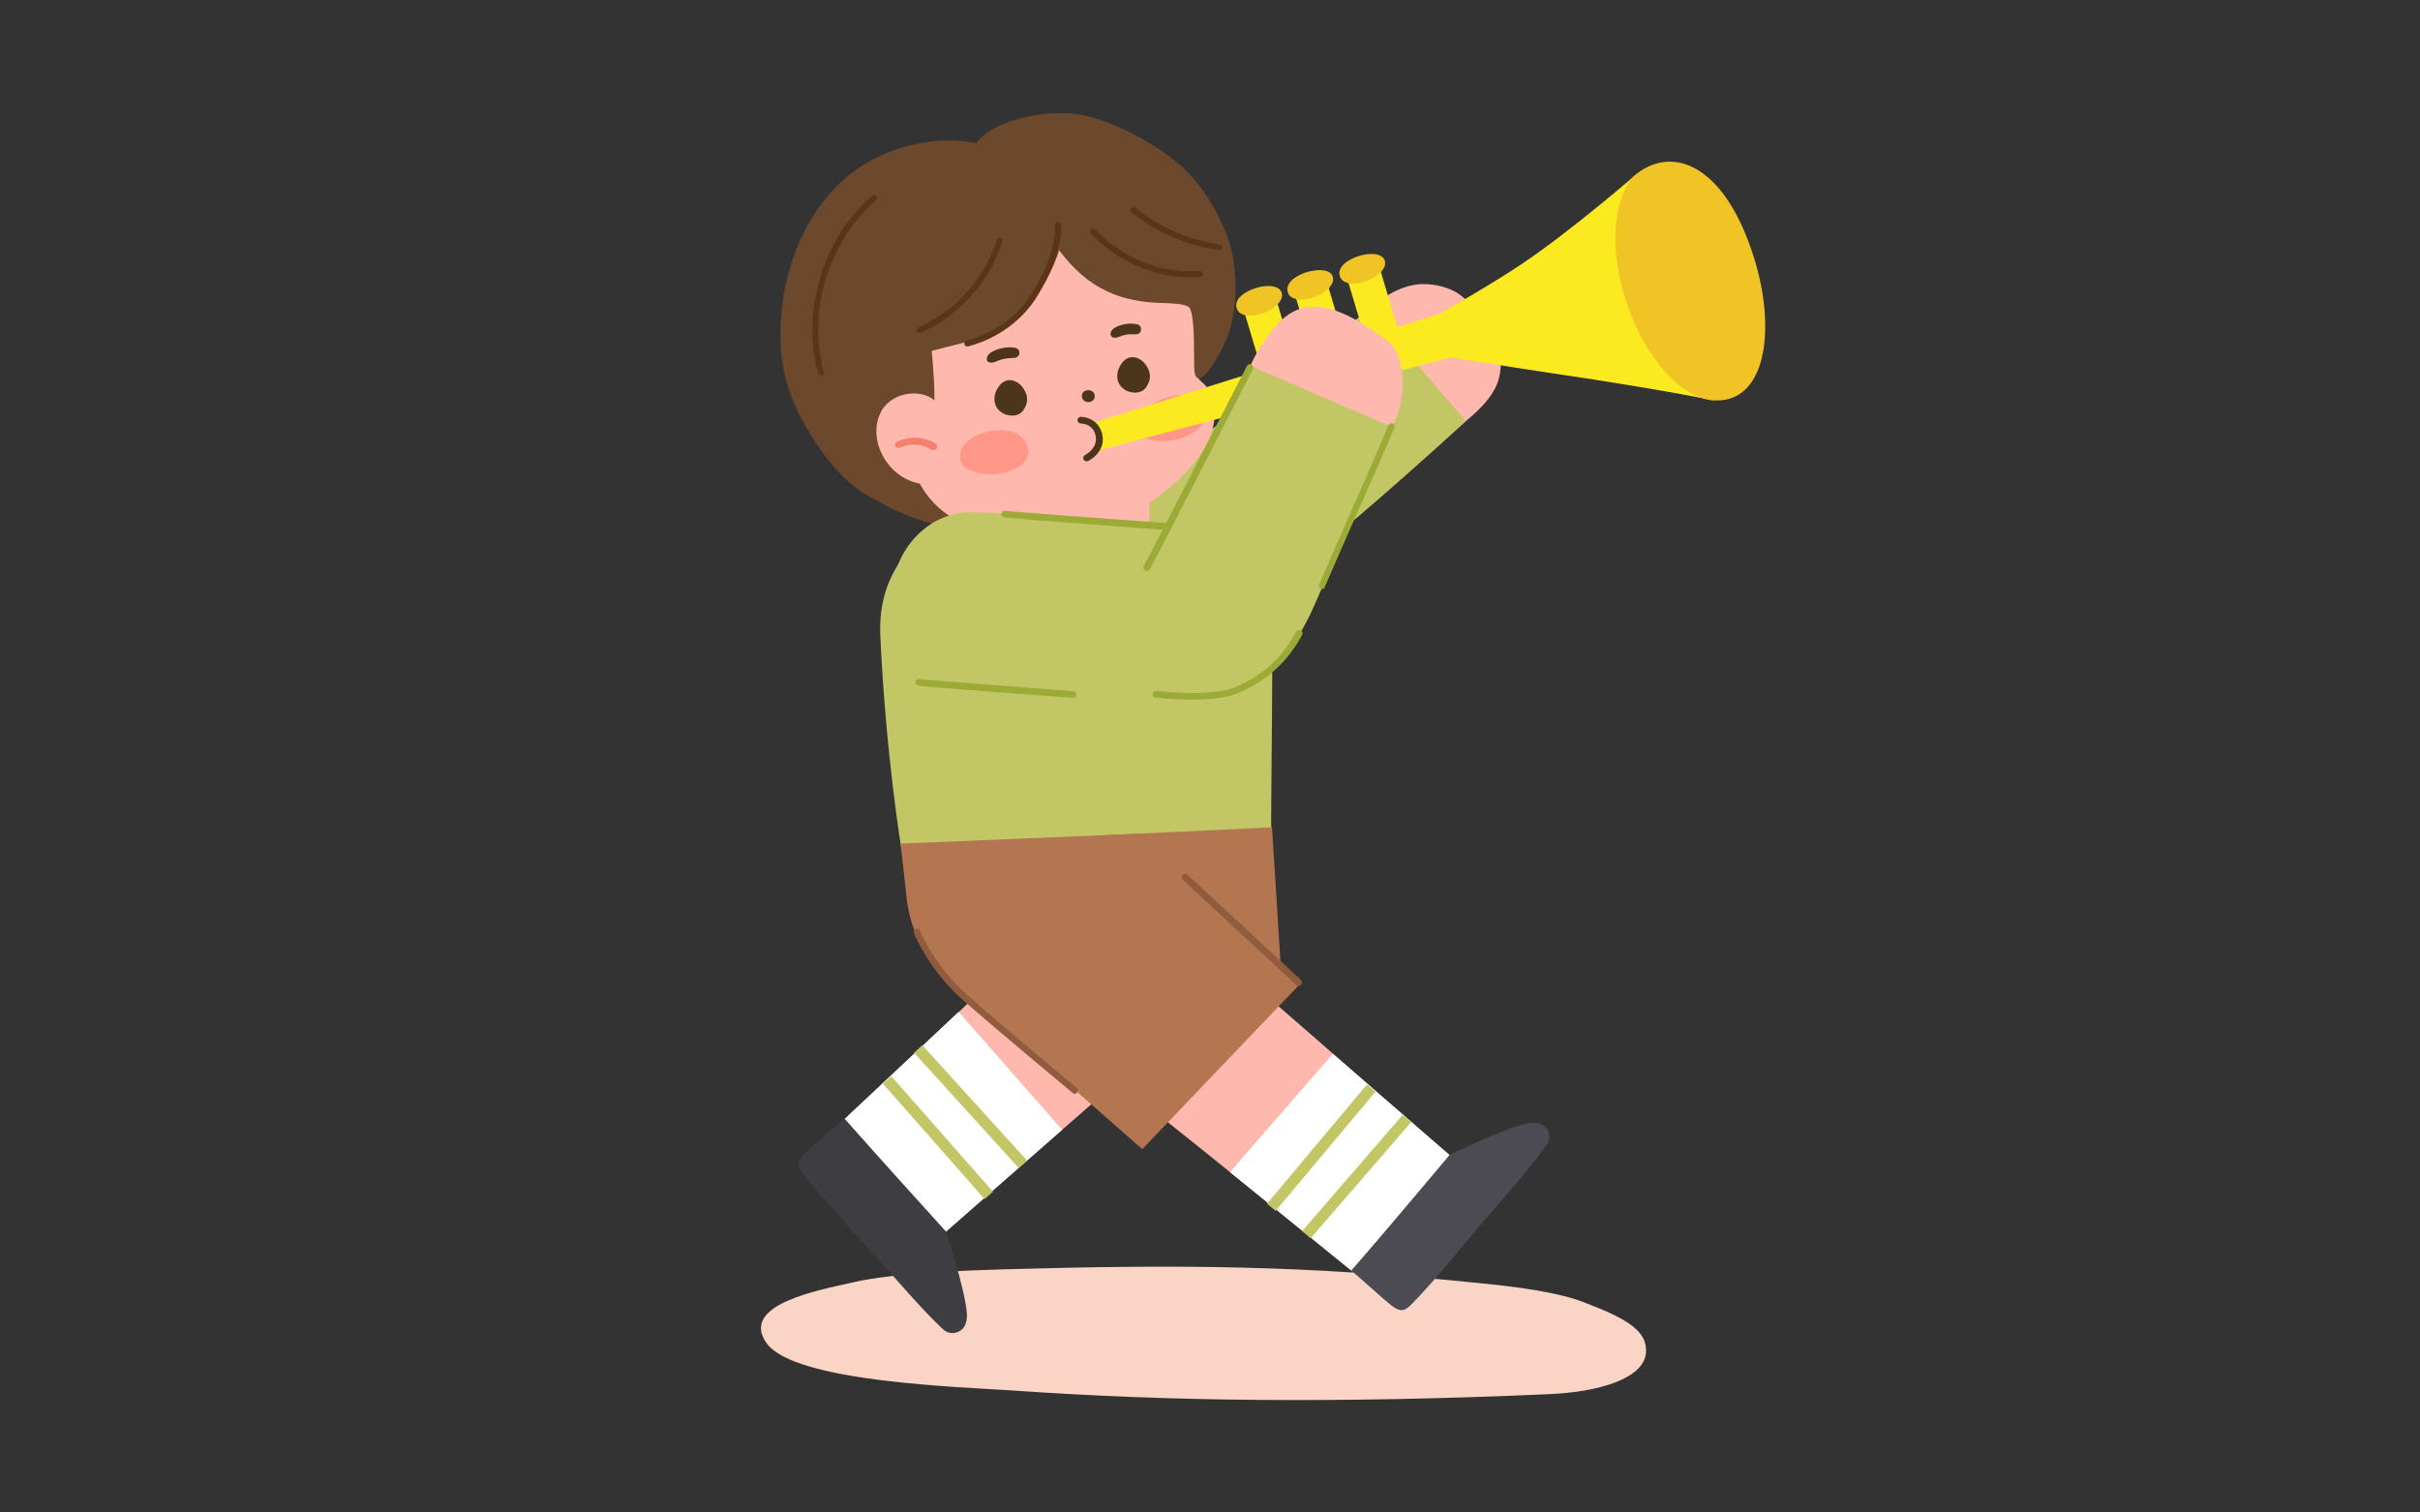 <?xml version="1.0" encoding="utf-8"?>
<!-- Generator: Adobe Illustrator 27.7.0, SVG Export Plug-In . SVG Version: 6.00 Build 0)  -->
<svg version="1.1" id="레이어_1" xmlns="http://www.w3.org/2000/svg" xmlns:xlink="http://www.w3.org/1999/xlink" x="0px"
	 y="0px" viewBox="0 0 800 500" style="enable-background:new 0 0 800 500;" xml:space="preserve">
<rect x="0" y="0" width="800" height="500" fill="#333333" stroke="none"/>
<style type="text/css">
	.st0{fill:#FAD5C5;}
	.st1{fill:#FFB8AE;}
	.st2{fill:#FFFFFF;}
	.st3{fill:#3E3E42;}
	.st4{fill:#C3C665;}
	.st5{fill:#B47551;}
	.st6{fill:#4C4B54;}
	.st7{fill:#6C482D;}
	.st8{fill:#F57F6D;}
	.st9{fill:#5C3416;}
	.st10{fill:#4C351B;}
	.st11{fill:#FF9788;}
	.st12{fill:#915C3D;}
	.st13{fill:#FCEA21;}
	.st14{fill:#F0C424;}
	.st15{fill:#9CAA36;}
</style>
<g>
	<path class="st0" d="M488.3,424.1c-57.9-5.9-98.7-6.1-156-4.5c-11,0.3-37.3,1.2-50.2,4.3c-10.3,2.4-37.9,7.1-28.7,20.1
		c9.2,13,64.8,14.5,81.9,15.7c49.7,3.5,105.6,4.3,176.4,1.2c17.1-0.7,31.5-5.2,32.4-13.5c0.7-7.1-5.6-11.2-20-16.7
		C515.1,427.1,500.8,425.3,488.3,424.1z"/>
</g>
<g>
	<g>
		<g>
			<g>
				<path class="st1" d="M420.5,312.2c-48.6,43.6-118.1,103.7-118.1,103.7l-33.1-36.7c0,0,62-57.4,114.1-108.4L420.5,312.2z"/>
			</g>
		</g>
		<g>
			<g>
				<polygon class="st2" points="316.9,334.5 351.1,373.5 312.6,407.3 279.1,370 				"/>
			</g>
		</g>
		<g>
			<g>
				<path class="st3" d="M312.7,407.1c0,0,6.2,18.6,6.9,26.8c0.1,1,0.2,3.6-1.3,5.3c-1.4,1.5-4.3,2.4-6.7,0.1
					c-6.6-6.1-15.8-17-22.3-24.1c-7.6-8.5-16.7-18.1-23.8-27.1c-0.8-1-1.6-2.2-1.6-3.5c0.1-1.3,1.1-2.4,2-3.3
					c2.8-2.7,9.1-7.9,13.2-11.6C289.1,381.1,312.7,407.1,312.7,407.1z"/>
			</g>
		</g>
		<g>
			<g>
				
					<rect x="308" y="350.6" transform="matrix(0.751 -0.661 0.661 0.751 -171.158 298.534)" class="st4" width="3.7" height="50.8"/>
			</g>
		</g>
		<g>
			<g>
				
					<rect x="319.2" y="340" transform="matrix(0.74 -0.672 0.672 0.74 -162.524 310.916)" class="st4" width="3.7" height="51.5"/>
			</g>
		</g>
		<g>
			<g>
				<path class="st4" d="M298,280.8l122.4-5.2c-0.5,0.4,0.2-27.1,0.2-65.1c0-20.5-2.6-56.5-2.6-56.5l-63,8.8l-40.9,9.1
					c0,0-24.3,9.5-23.1,37.9C292.8,249.7,298,280.8,298,280.8z"/>
			</g>
		</g>
	</g>
	<g>
		<polygon class="st5" points="323.1,322.3 351.3,295.5 363.6,276.2 420.5,273.5 423.4,319.6 372.7,369.1 		"/>
	</g>
	<g>
		<g>
			<g>
				<path class="st1" d="M370.6,287.9c49.8,42.3,118.7,103,118.7,103l-31.9,37.8c0,0-65.3-53.6-122.8-98.4L370.6,287.9z"/>
			</g>
		</g>
		<g>
			<g>
				<polygon class="st2" points="406.6,387.5 440.6,348.4 479.3,381.9 446.9,420.2 				"/>
			</g>
		</g>
		<g>
			<g>
				<path class="st6" d="M479.2,381.8c0,0,17.6-8.7,25.6-10.4c1-0.2,3.6-0.7,5.4,0.6c1.6,1.2,3,3.9,1,6.6
					c-5.2,7.4-14.6,18-20.9,25.3c-7.4,8.7-15.6,19-23.6,27.2c-0.9,0.9-1.9,1.9-3.2,2c-1.3,0.1-2.5-0.8-3.6-1.6
					c-3-2.4-9-7.9-13.2-11.5C456.6,408.8,479.2,381.8,479.2,381.8z"/>
			</g>
		</g>
		<g>
			<g>
				
					<rect x="423.3" y="387" transform="matrix(0.654 -0.756 0.756 0.654 -138.939 473.871)" class="st4" width="50.8" height="3.7"/>
			</g>
		</g>
		<g>
			<g>
				
					<rect x="411.3" y="377.4" transform="matrix(0.642 -0.766 0.766 0.642 -134.296 470.692)" class="st4" width="51.5" height="3.7"/>
			</g>
		</g>
	</g>
	<g>
		<g>
			<g>
				<path class="st1" d="M445.1,114.7c4.6-13.1,16.4-20.7,25.2-20.8c5.4,0,8.9,1.6,10.7,2.5c2.3,1.2,5.5,4.3,8,7.5
					c4.8,6.1,8.6,12.1,6.6,20.8c-1.2,5.1-5,9.2-8.9,12.7c-3.5,3.1-7.3,6.1-11.7,7.5c-4.5,1.4-11.1-0.9-14.5-4
					c-3.6-3.2-6.2-6.5-10.9-12C449.4,128.9,443.4,119.5,445.1,114.7z"/>
			</g>
		</g>
		<g>
			<g>
				<path class="st4" d="M452.7,102.3l31.9,36.9c0,0-58.7,54.5-98.1,80.1l-35.9-38.8C350.6,180.5,419.7,126.8,452.7,102.3z"/>
			</g>
		</g>
	</g>
	<g>
		<path class="st5" d="M328.6,336.8l49,43.1l51.7-54.1l-52.8-50.2l-78.8,3.3c0,0,1.5,12.8,1.9,17.1
			C301.6,315.6,312.9,323,328.6,336.8z"/>
	</g>
	<g>
		<g>
			<g>
				<path class="st1" d="M380,166.8l-2.9-15.3l-41.5,7.5l0.8,0.4l2.5,15.5c0.7,5.3,7.4,9.6,12.5,11.5c7.6,2.9,17.1,1.2,22.5-3.8
					C377.8,178.9,380.7,173.4,380,166.8z"/>
			</g>
		</g>
		<g>
			<g>
				<path class="st1" d="M378,71.6c5.1,3.5,9.1,8.5,11.5,15.4c1,2.9,3.8,8.9,4.9,11.7c3.2,8,3.6,16.1,1.6,24.7
					c-0.1,0.5,0,1.2,0.2,1.7c0.3,0.5,0.8,0.9,1.2,1.3c3.5,2.8,4.3,7.9,4,12.3c-0.3,4.4-3,9.5-5.7,13.1c-7.1,9.3-18.3,17.3-29.2,21.3
					c-12.4,4.5-34.7,4.8-46.6,0.8c-12-4.1-16.2-7.9-23.8-18c-7.7-10.1-11.6-22.9-11.5-35.5c0-11.1,3.3-22.7,11.1-30.6
					c3.8-3.9,12.7-12.6,17.5-15C330.5,65.9,360.4,59.6,378,71.6z"/>
			</g>
		</g>
		<g>
			<g>
				<path class="st7" d="M308.2,135.5c-5.9,1.9-9.2,8.3-6.8,17.3c0,0,2.4,14.7,18.8,21c0,0-3.6,1.2-7.5,0.4
					c-11.3-2.3-18.2-6-26.3-10.6c-5.2-2.9-10.6-8.7-14.1-13.5c-12.9-17.8-15.3-30.5-14-46.4c1.8-20.5,11.9-41.4,30.1-50.9
					c9.8-5.2,22.3-7.8,34.4-5.5c4.4-6.7,19.9-10.7,31.1-9.8c11.1,0.9,25.2,8.4,34.1,15.3c11.1,8.6,18.2,23.6,19.7,32.8
					c1.1,7,1.2,15.9-1.3,23.9c-1.9,6-8,16.6-10.5,15.5c-1.6-0.7-1-5.7-1.2-9.3c0,0,0.2-10.4-1.3-13.7c-0.5-1.2-3.9-1.7-8.2-1.8
					c-14.4-0.2-25.3-4.4-35.1-17.5c0,0-5.7,22.1-28.1,29.7L308,116C308,116,309.9,135.3,308.2,135.5z"/>
			</g>
		</g>
		<g>
			<g>
				<g>
					<path class="st1" d="M316.6,147.3c1.9,4.7-1.5,10.4-6.2,12.1c-4.8,1.7-10.3,0-14.2-3.3c-5.9-4.9-8.6-14-4.6-20.6
						c4-6.5,15.2-7.6,19.1-1L316.6,147.3z"/>
				</g>
			</g>
		</g>
		<g>
			<g>
				<g>
					<path class="st8" d="M297.6,147.9c0.1,0,0.2-0.1,0.3-0.1c0.1,0,0.3-0.1,0.1,0c0.2-0.1,0.4-0.2,0.6-0.2c0.4-0.1,0.8-0.3,1.2-0.4
						c0.2,0,0.4-0.1,0.6-0.1c0.1,0,0.2,0,0.3,0c0,0,0.1,0,0.1,0c-0.1,0-0.2,0,0,0c0.4,0,0.8-0.1,1.2-0.1c0.4,0,0.8,0,1.3,0
						c0.2,0,0.4,0,0.6,0.1c0.1,0-0.1,0-0.1,0c0,0,0.1,0,0.1,0c0.1,0,0.2,0,0.3,0.1c0.8,0.2,1.6,0.4,2.4,0.7c0.1,0-0.1,0-0.1,0
						c0,0,0.1,0,0.1,0.1c0.1,0,0.2,0.1,0.3,0.1c0.2,0.1,0.4,0.2,0.6,0.3c0.3,0.2,0.6,0.3,1,0.4c0.5,0,1-0.2,1.2-0.7
						c0.6-1.4-1.4-2-2.3-2.4c-1.6-0.7-3.3-1-5-1c-2,0-4,0.5-5.9,1.3c-0.6,0.3-0.8,1.2-0.4,1.7C296.3,148.1,297,148.2,297.6,147.9
						L297.6,147.9z"/>
				</g>
			</g>
		</g>
		<g>
			<g>
				<path class="st9" d="M319.7,114.5c-0.4,0-0.8-0.3-0.9-0.7c-0.1-0.5,0.2-1.1,0.7-1.2c9.3-2.4,17.3-8.3,22-16.2
					c5.2-8.8,7.3-15.2,7.3-22.1c0-0.5,0.4-1,1-1c0,0,0,0,0,0c0.5,0,1,0.4,1,1c0,9.1-3.8,16.8-7.6,23.1c-4.9,8.3-13.3,14.5-23.1,17.1
					C319.9,114.5,319.8,114.5,319.7,114.5z"/>
			</g>
		</g>
		<g>
			<g>
				<path class="st9" d="M303.9,110.2c-0.4,0-0.7-0.2-0.9-0.6c-0.2-0.5,0-1.1,0.5-1.3c12.3-5.4,22.1-16.2,26.1-29.1
					c0.2-0.5,0.7-0.8,1.2-0.6c0.5,0.2,0.8,0.7,0.6,1.2c-4.2,13.3-14.4,24.6-27.2,30.3C304.2,110.1,304.1,110.2,303.9,110.2z"/>
			</g>
		</g>
		<g>
			<g>
				<path class="st9" d="M393.9,91.7c-2.4,0-4.9-0.2-7.4-0.6c-9.8-1.7-19-6.6-25.8-13.8c-0.4-0.4-0.4-1,0-1.4c0.4-0.4,1-0.4,1.4,0
					c6.5,6.9,15.3,11.6,24.7,13.2c3.4,0.6,6.7,0.7,9.9,0.5c0.5,0,1,0.4,1,0.9c0,0.5-0.4,1-0.9,1C395.9,91.7,394.9,91.7,393.9,91.7z"
					/>
			</g>
		</g>
		<g>
			<g>
				<path class="st9" d="M403.1,82.7c0,0-0.1,0-0.1,0c-10.6-1.5-20.6-5.8-28.9-12.5c-0.4-0.3-0.5-1-0.1-1.4c0.3-0.4,1-0.5,1.4-0.1
					c8,6.5,17.7,10.7,27.9,12.1c0.5,0.1,0.9,0.6,0.8,1.1C404,82.3,403.6,82.7,403.1,82.7z"/>
			</g>
		</g>
		<g>
			<g>
				<path class="st9" d="M271.3,124c-0.4,0-0.8-0.3-0.9-0.7c-2.7-10.2-2.5-21.2,0.8-31.8c3.2-10.6,9.2-19.9,17.1-26.8
					c0.4-0.4,1-0.3,1.4,0.1c0.4,0.4,0.3,1-0.1,1.4c-15.8,13.7-22.7,36.5-17.3,56.7c0.1,0.5-0.2,1.1-0.7,1.2
					C271.4,124,271.3,124,271.3,124z"/>
			</g>
		</g>
		<g>
			<g>
				<g>
					<path class="st10" d="M328.9,133.3c0.4,1.6,1.8,3.5,4.6,4c2.9,0.5,4.6-0.9,5.3-2.6c1.3-2.1,0.9-4.8-1.1-7.1
						c-0.7-0.8-1.9-1.7-3.4-1.9c-1.6-0.2-2.8,0.6-3.5,1.3C329.1,128.9,328.4,131.1,328.9,133.3z"/>
				</g>
			</g>
			<g>
				<g>
					<path class="st10" d="M369.5,125.7c0.4,1.6,1.8,3.5,4.6,4c2.9,0.5,4.6-0.9,5.3-2.6c1.3-2.1,0.9-4.8-1.1-7.1
						c-0.7-0.8-1.9-1.7-3.4-1.9c-1.6-0.2-2.8,0.6-3.5,1.3C369.7,121.3,369,123.5,369.5,125.7z"/>
				</g>
			</g>
			<g>
				<g>
					<g>
						<g>
							<path class="st10" d="M327.1,119.8c1.3,0.4,2.6-0.6,3.8-0.9c1.5-0.5,2.9-0.5,4.4-0.6c0.6,0,1.3-0.4,1.5-0.9
								c0.1-0.3,0.2-0.5,0.2-0.9c0-0.8-0.7-1.4-1.4-1.5c-1.9-0.4-4.1-0.1-5.9,0.5c-1.6,0.6-3.5,1.5-3.5,3.2
								C326.1,119.3,326.6,119.7,327.1,119.8L327.1,119.8z"/>
						</g>
					</g>
				</g>
			</g>
			<g>
				<g>
					<g>
						<g>
							<path class="st10" d="M367.8,111.5c1.3,0.5,2.4-0.4,3.7-0.7c1.4-0.4,2.8-0.3,4.3-0.3c0.6,0,1.1-0.5,1.3-1
								c0.1-0.3,0.1-0.6,0.1-0.9c0-0.5-0.5-1.2-1-1.3c-1.8-0.5-3.6-0.4-5.4,0.1c-1.4,0.4-3.6,1.2-3.7,3
								C367.1,110.8,367.4,111.3,367.8,111.5L367.8,111.5z"/>
						</g>
					</g>
				</g>
			</g>
			<g>
				<g>
					<g>
						<g>
							<path class="st10" d="M359.8,132.9c2.8,0,2.8-3.9,0-3.9C356.9,128.9,356.9,132.9,359.8,132.9L359.8,132.9z"/>
						</g>
					</g>
				</g>
			</g>
			<g>
				<g>
					<path class="st11" d="M330.3,142.2c-4.8,0.1-10,2.3-12,5.5c-1.1,1.8-1.3,4.2-0.1,5.9c0.9,1.2,2.3,1.9,3.7,2.3
						c4.1,1.3,8.7,1.1,12.7-0.5c1.3-0.5,2.7-1.3,3.7-2.3c1-1.1,1.7-2.5,1.6-3.9C339.4,144,335.1,142.1,330.3,142.2z"/>
				</g>
			</g>
			<g>
				<g>
					<path class="st11" d="M388,130.9c-4.7,0.8-9.6,3.7-11.1,7.2c-0.8,1.9-0.7,4.3,0.7,5.8c1,1.1,2.5,1.5,4,1.7
						c4.3,0.7,8.7-0.2,12.4-2.3c1.3-0.7,2.4-1.6,3.3-2.8c0.8-1.2,1.3-2.7,1-4.1C397.2,131.4,392.7,130.1,388,130.9z"/>
				</g>
			</g>
		</g>
	</g>
	<g>
		<path class="st12" d="M429.3,326c-0.3,0-0.5-0.1-0.7-0.3L391,290.8c-0.4-0.4-0.5-1.1-0.1-1.6c0.4-0.4,1.1-0.5,1.6-0.1l37.5,34.8
			c0.4,0.4,0.5,1.1,0.1,1.6C429.9,325.8,429.6,326,429.3,326z"/>
	</g>
	<g>
		<path class="st12" d="M355.3,361.6c-0.2,0-0.5-0.1-0.7-0.3c-0.2-0.2-24.4-20.2-36.7-31.1c-11-9.8-15.6-21.3-15.8-21.8
			c-0.2-0.6,0.1-1.2,0.6-1.4c0.6-0.2,1.2,0.1,1.4,0.6l0,0c0,0.1,4.7,11.5,15.2,20.9c12.2,10.9,36.4,30.9,36.6,31.1
			c0.5,0.4,0.5,1.1,0.1,1.6C355.9,361.5,355.6,361.6,355.3,361.6z"/>
	</g>
	<g>
		<g>
			<polygon class="st13" points="361.4,139.8 494.4,97.9 499.1,113 363.4,148.8 			"/>
		</g>
		<g>
			<path class="st13" d="M480,118.2c0,0,17.2,2.8,32.5,5.1c18,2.6,42.2,6.6,54.2,9.1l-25.4-75.1c0,0-22.1,19.2-38.3,30
				c-9.6,6.5-27.7,16.8-27.7,16.8L480,118.2z"/>
		</g>
		<g>
			<path class="st14" d="M565.9,132.3c-9.9-1-22.4-13.4-28.8-34.2c-6.7-22.1-1.2-36.7,4-40.7c12.2-9.4,29.2-2.8,38.8,28
				C587.4,109.6,583.6,134,565.9,132.3z"/>
		</g>
		<g>
			
				<rect x="430.9" y="92.3" transform="matrix(0.958 -0.286 0.286 0.958 -11.988 129.3)" class="st13" width="11.3" height="26.8"/>
		</g>
		<g>
			
				<rect x="448.4" y="87.7" transform="matrix(0.958 -0.286 0.286 0.958 -9.956 134.099)" class="st13" width="11.3" height="26.8"/>
		</g>
		<g>
			
				<rect x="414.2" y="98.1" transform="matrix(0.958 -0.286 0.286 0.958 -14.36 124.768)" class="st13" width="11.3" height="26.8"/>
		</g>
		<g>
			<path class="st14" d="M457.9,87.2c-0.1,1.9-2.4,4.4-6.4,5.8c-4.2,1.5-7,0.5-7.9-0.5c-1.9-2.3-0.7-5.6,5.1-7.7
				C453.4,83.2,458.1,83.8,457.9,87.2z"/>
		</g>
		<g>
			<path class="st14" d="M440.7,92.5c-0.1,1.9-2.4,4.4-6.4,5.8c-4.2,1.5-7,0.5-7.9-0.5c-1.9-2.3-0.7-5.6,5.1-7.7
				C436.2,88.6,440.9,89.1,440.7,92.5z"/>
		</g>
		<g>
			<path class="st14" d="M423.8,97.8c-0.1,1.9-2.4,4.4-6.4,5.8c-4.2,1.5-7,0.5-7.9-0.5c-1.9-2.3-0.7-5.6,5.1-7.7
				C419.3,93.8,424,94.4,423.8,97.8z"/>
		</g>
	</g>
	<g>
		<path class="st10" d="M359.2,152.5c-0.4,0-0.8-0.2-1-0.6c-0.3-0.5,0-1.2,0.5-1.5c0.2-0.1,4.3-2.2,3.5-6.3
			c-0.8-4.1-4.8-4.1-4.9-4.1c-0.6,0-1.1-0.5-1.1-1.1c0-0.6,0.5-1.1,1.1-1.1c0,0,0,0,0,0c2,0,6.1,1.2,7.1,5.9c1,4.6-2.6,7.7-4.7,8.7
			C359.5,152.5,359.4,152.5,359.2,152.5z"/>
	</g>
	<g>
		<g>
			<path class="st1" d="M447.9,150.1c12-2.2,17.4-15.9,15.4-28.5c-0.4-2.2-1-4.5-2.3-6.3c-1.6-2.3-3.9-3.9-6.2-5.4
				c-7.8-5.3-17.2-10.8-25.9-7.5c-5,2-8.6,6.7-11.6,11.3c-2.7,4.2-5.1,8.7-5.9,13.7c-0.8,5,2.9,10.3,6.5,13.5
				c3.8,3.4,9.4,6.4,16.6,8.1C434.7,149.2,442.7,151,447.9,150.1z"/>
		</g>
		<g>
			<path class="st4" d="M385,174.8l28.3-53.9l47,20.3c0,0-13.4,30.2-25,57.1c-9.7,22.8-21.9,32.6-46.3,31.9
				c-28-0.7-66.5-3.1-69.5-3.5c-18.7-2.2-24.7-18.9-24.3-31.8c0.4-12.7,11.3-25.6,25.8-25.6C335.6,169.4,385,174.8,385,174.8z"/>
		</g>
		<g>
			<path class="st15" d="M379.1,188.8c-0.1,0-0.3,0-0.4-0.1c-0.5-0.2-0.8-0.8-0.7-1.3c0-0.1,0.1-0.3,0.2-0.4c1.3-2.3,22.7-44,34-66
				c0.3-0.5,0.9-0.8,1.5-0.5c0.5,0.3,0.8,0.9,0.5,1.5c-0.1,0.2-8.6,16.8-17,33.1c-4.9,9.6-8.9,17.3-11.7,22.8
				c-1.7,3.3-3,5.8-3.9,7.5c-0.5,0.9-0.8,1.6-1.1,2.1C380,188.2,379.7,188.8,379.1,188.8z"/>
		</g>
		<g>
			<path class="st15" d="M354.7,230.7C354.7,230.7,354.7,230.7,354.7,230.7c-0.2,0-13-1-25.6-1.9c-7.4-0.6-13.3-1-17.5-1.4
				c-2.5-0.2-4.5-0.4-5.8-0.5c-0.7-0.1-1.3-0.1-1.6-0.2c-0.6-0.1-1.5-0.2-1.6-1.1c0-0.6,0.4-1,0.9-1.1c0.2,0,0.3,0,0.5,0
				c2.3,0.3,31.4,2.5,50.8,4c0.6,0,1.1,0.6,1,1.2C355.8,230.3,355.3,230.7,354.7,230.7z"/>
		</g>
		<g>
			<path class="st15" d="M385.4,175.2C385.4,175.2,385.3,175.2,385.4,175.2c-0.2,0-13.6-1-26.7-2c-7.7-0.6-13.9-1-18.3-1.4
				c-2.6-0.2-4.7-0.4-6-0.5c-0.7-0.1-1.3-0.1-1.7-0.2c-0.7-0.1-1.6-0.2-1.6-1.1c0-0.6,0.4-1.1,0.9-1.1c0.2,0,0.3,0,0.5,0
				c2.5,0.3,39,3,53,4c0.6,0,1.1,0.6,1,1.2C386.4,174.8,386,175.2,385.4,175.2z"/>
		</g>
		<g>
			<path class="st15" d="M394.1,231.3c-3.7,0-7.8-0.2-12.1-0.7c-0.6-0.1-1-0.6-1-1.2c0.1-0.6,0.6-1,1.2-1
				c11.4,1.3,21.7,0.8,26.6-1.4c5.6-2.5,13.8-7,19.7-18.2c0.3-0.5,1-0.7,1.5-0.5c0.5,0.3,0.7,1,0.5,1.5
				c-4.7,8.8-11.5,15.1-20.8,19.1C406.3,230.5,400.8,231.3,394.1,231.3z"/>
		</g>
		<g>
			<path class="st15" d="M437.1,194.7c-0.1,0-0.3,0-0.4-0.1c-0.6-0.2-0.8-0.9-0.6-1.4c0.3-0.7,3.4-7.8,8.4-19.3
				c5.9-13.3,13.8-31.5,14.4-33.1c0-0.2,0.2-0.4,0.3-0.6c0.4-0.3,1-0.4,1.4-0.1c0.7,0.5,0.5,1.1,0,2.2c-0.2,0.5-0.6,1.3-1,2.3
				c-0.8,1.8-1.9,4.4-3.4,7.9c-2.8,6.4-6.5,14.8-9.8,22.2c-4.2,9.5-8.1,18.5-8.4,19.2C437.9,194.5,437.5,194.7,437.1,194.7z"/>
		</g>
	</g>
</g>
</svg>
